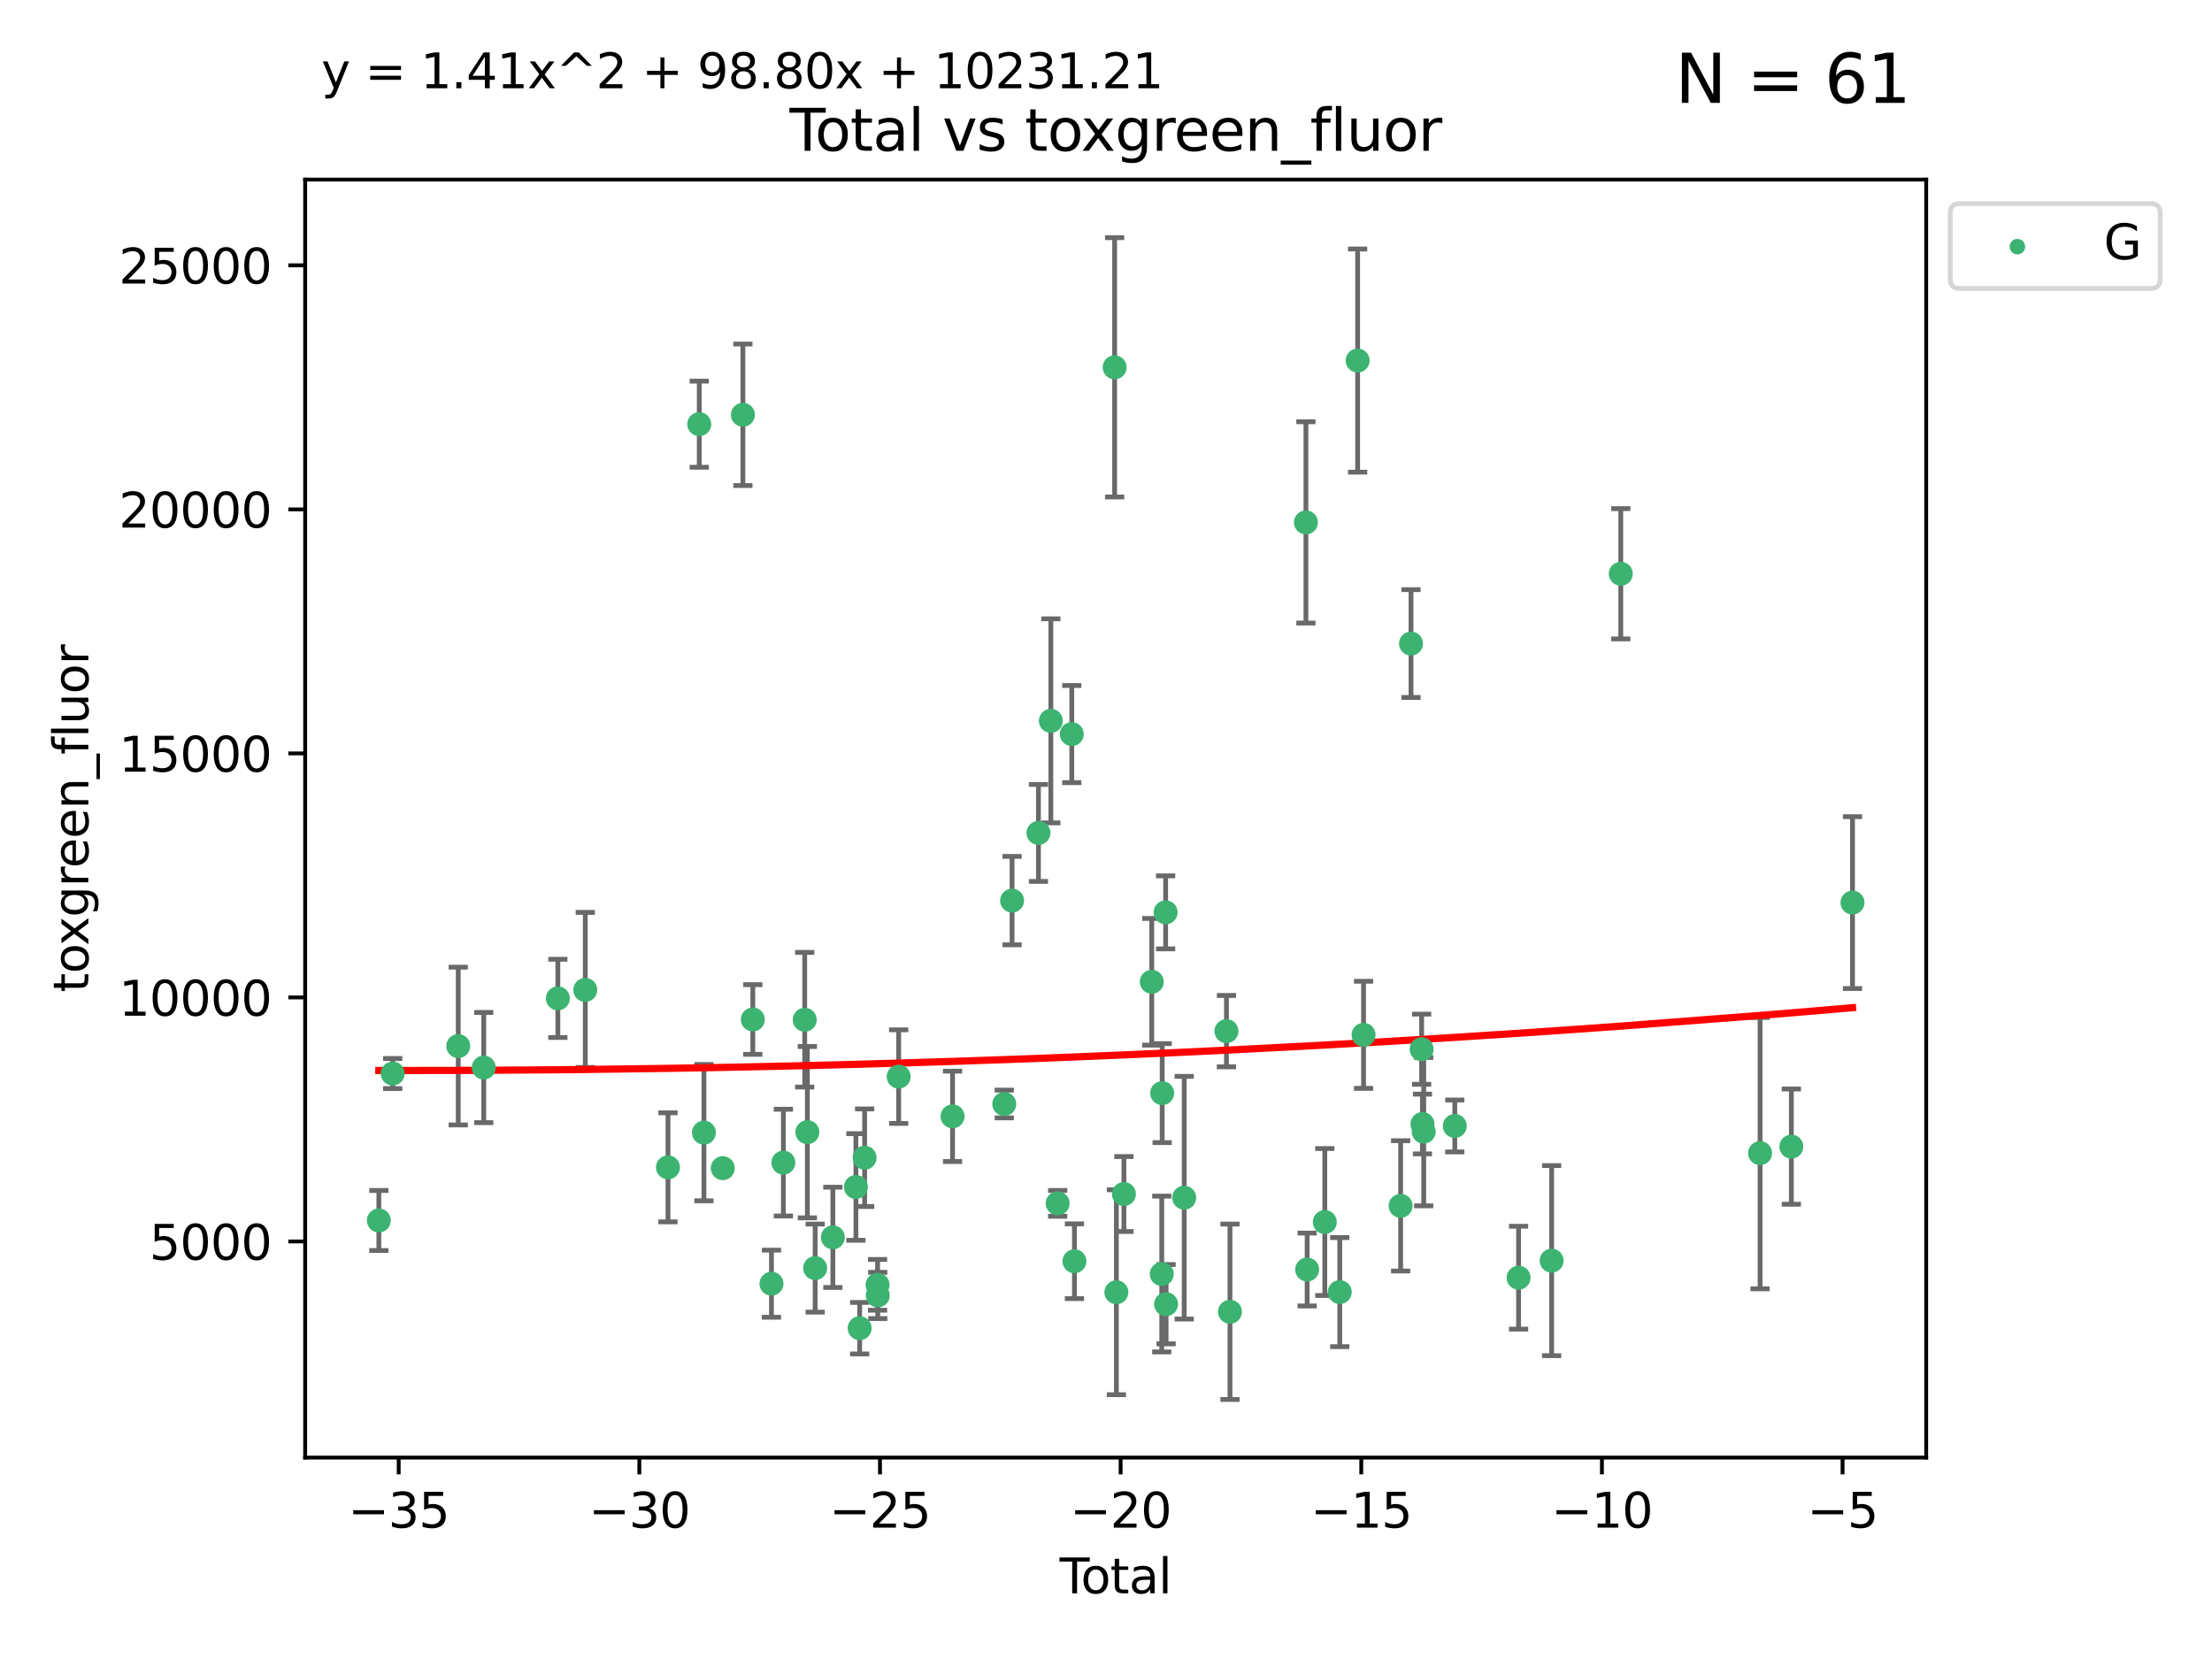 <?xml version="1.0" encoding="utf-8" standalone="no"?>
<!DOCTYPE svg PUBLIC "-//W3C//DTD SVG 1.1//EN"
  "http://www.w3.org/Graphics/SVG/1.1/DTD/svg11.dtd">
<svg xmlns:xlink="http://www.w3.org/1999/xlink" width="460.8pt" height="345.6pt" viewBox="0 0 460.8 345.6" xmlns="http://www.w3.org/2000/svg" version="1.1">
 <defs>
  <style type="text/css">*{stroke-linejoin: round; stroke-linecap: butt}</style>
 </defs>
 <g id="figure_1">
  <g id="patch_1">
   <path d="M 0 345.6 
L 460.8 345.6 
L 460.8 0 
L 0 0 
z
" style="fill: #ffffff"/>
  </g>
  <g id="axes_1">
   <g id="patch_2">
    <path d="M 63.571 303.64 
L 401.26 303.64 
L 401.26 37.411 
L 63.571 37.411 
z
" style="fill: #ffffff"/>
   </g>
   <g id="PathCollection_1">
    <defs>
     <path id="m1e862ee468" d="M 0 1.118 
C 0.297 1.118 0.581 1 0.791 0.791 
C 1 0.581 1.118 0.297 1.118 0 
C 1.118 -0.297 1 -0.581 0.791 -0.791 
C 0.581 -1 0.297 -1.118 0 -1.118 
C -0.297 -1.118 -0.581 -1 -0.791 -0.791 
C -1 -0.581 -1.118 -0.297 -1.118 0 
C -1.118 0.297 -1 0.581 -0.791 0.791 
C -0.581 1 -0.297 1.118 0 1.118 
z
" style="stroke: #3cb371"/>
    </defs>
    <g clip-path="url(#p66989335d9)">
     <use xlink:href="#m1e862ee468" x="78.921" y="254.249" style="fill: #3cb371; stroke: #3cb371"/>
     <use xlink:href="#m1e862ee468" x="81.805" y="223.641" style="fill: #3cb371; stroke: #3cb371"/>
     <use xlink:href="#m1e862ee468" x="95.461" y="217.913" style="fill: #3cb371; stroke: #3cb371"/>
     <use xlink:href="#m1e862ee468" x="100.773" y="222.387" style="fill: #3cb371; stroke: #3cb371"/>
     <use xlink:href="#m1e862ee468" x="116.212" y="207.979" style="fill: #3cb371; stroke: #3cb371"/>
     <use xlink:href="#m1e862ee468" x="121.926" y="206.22" style="fill: #3cb371; stroke: #3cb371"/>
     <use xlink:href="#m1e862ee468" x="139.152" y="243.178" style="fill: #3cb371; stroke: #3cb371"/>
     <use xlink:href="#m1e862ee468" x="145.666" y="88.366" style="fill: #3cb371; stroke: #3cb371"/>
     <use xlink:href="#m1e862ee468" x="146.642" y="235.945" style="fill: #3cb371; stroke: #3cb371"/>
     <use xlink:href="#m1e862ee468" x="150.564" y="243.344" style="fill: #3cb371; stroke: #3cb371"/>
     <use xlink:href="#m1e862ee468" x="154.759" y="86.408" style="fill: #3cb371; stroke: #3cb371"/>
     <use xlink:href="#m1e862ee468" x="156.824" y="212.38" style="fill: #3cb371; stroke: #3cb371"/>
     <use xlink:href="#m1e862ee468" x="160.712" y="267.417" style="fill: #3cb371; stroke: #3cb371"/>
     <use xlink:href="#m1e862ee468" x="163.192" y="242.194" style="fill: #3cb371; stroke: #3cb371"/>
     <use xlink:href="#m1e862ee468" x="167.635" y="212.433" style="fill: #3cb371; stroke: #3cb371"/>
     <use xlink:href="#m1e862ee468" x="168.188" y="235.851" style="fill: #3cb371; stroke: #3cb371"/>
     <use xlink:href="#m1e862ee468" x="169.813" y="264.164" style="fill: #3cb371; stroke: #3cb371"/>
     <use xlink:href="#m1e862ee468" x="173.502" y="257.757" style="fill: #3cb371; stroke: #3cb371"/>
     <use xlink:href="#m1e862ee468" x="178.301" y="247.271" style="fill: #3cb371; stroke: #3cb371"/>
     <use xlink:href="#m1e862ee468" x="179.083" y="276.687" style="fill: #3cb371; stroke: #3cb371"/>
     <use xlink:href="#m1e862ee468" x="180.118" y="241.174" style="fill: #3cb371; stroke: #3cb371"/>
     <use xlink:href="#m1e862ee468" x="182.814" y="267.658" style="fill: #3cb371; stroke: #3cb371"/>
     <use xlink:href="#m1e862ee468" x="182.856" y="269.866" style="fill: #3cb371; stroke: #3cb371"/>
     <use xlink:href="#m1e862ee468" x="187.21" y="224.281" style="fill: #3cb371; stroke: #3cb371"/>
     <use xlink:href="#m1e862ee468" x="198.436" y="232.552" style="fill: #3cb371; stroke: #3cb371"/>
     <use xlink:href="#m1e862ee468" x="209.205" y="229.987" style="fill: #3cb371; stroke: #3cb371"/>
     <use xlink:href="#m1e862ee468" x="210.835" y="187.615" style="fill: #3cb371; stroke: #3cb371"/>
     <use xlink:href="#m1e862ee468" x="216.329" y="173.511" style="fill: #3cb371; stroke: #3cb371"/>
     <use xlink:href="#m1e862ee468" x="218.912" y="150.168" style="fill: #3cb371; stroke: #3cb371"/>
     <use xlink:href="#m1e862ee468" x="220.332" y="250.678" style="fill: #3cb371; stroke: #3cb371"/>
     <use xlink:href="#m1e862ee468" x="223.271" y="152.922" style="fill: #3cb371; stroke: #3cb371"/>
     <use xlink:href="#m1e862ee468" x="223.825" y="262.738" style="fill: #3cb371; stroke: #3cb371"/>
     <use xlink:href="#m1e862ee468" x="232.2" y="76.523" style="fill: #3cb371; stroke: #3cb371"/>
     <use xlink:href="#m1e862ee468" x="232.562" y="269.202" style="fill: #3cb371; stroke: #3cb371"/>
     <use xlink:href="#m1e862ee468" x="234.132" y="248.737" style="fill: #3cb371; stroke: #3cb371"/>
     <use xlink:href="#m1e862ee468" x="239.934" y="204.526" style="fill: #3cb371; stroke: #3cb371"/>
     <use xlink:href="#m1e862ee468" x="242.015" y="265.407" style="fill: #3cb371; stroke: #3cb371"/>
     <use xlink:href="#m1e862ee468" x="242.103" y="227.716" style="fill: #3cb371; stroke: #3cb371"/>
     <use xlink:href="#m1e862ee468" x="242.825" y="190.059" style="fill: #3cb371; stroke: #3cb371"/>
     <use xlink:href="#m1e862ee468" x="242.918" y="271.687" style="fill: #3cb371; stroke: #3cb371"/>
     <use xlink:href="#m1e862ee468" x="246.69" y="249.5" style="fill: #3cb371; stroke: #3cb371"/>
     <use xlink:href="#m1e862ee468" x="255.491" y="214.807" style="fill: #3cb371; stroke: #3cb371"/>
     <use xlink:href="#m1e862ee468" x="256.226" y="273.268" style="fill: #3cb371; stroke: #3cb371"/>
     <use xlink:href="#m1e862ee468" x="272.047" y="108.828" style="fill: #3cb371; stroke: #3cb371"/>
     <use xlink:href="#m1e862ee468" x="272.302" y="264.465" style="fill: #3cb371; stroke: #3cb371"/>
     <use xlink:href="#m1e862ee468" x="275.98" y="254.573" style="fill: #3cb371; stroke: #3cb371"/>
     <use xlink:href="#m1e862ee468" x="279.094" y="269.166" style="fill: #3cb371; stroke: #3cb371"/>
     <use xlink:href="#m1e862ee468" x="282.821" y="75.114" style="fill: #3cb371; stroke: #3cb371"/>
     <use xlink:href="#m1e862ee468" x="284.057" y="215.573" style="fill: #3cb371; stroke: #3cb371"/>
     <use xlink:href="#m1e862ee468" x="291.777" y="251.202" style="fill: #3cb371; stroke: #3cb371"/>
     <use xlink:href="#m1e862ee468" x="293.94" y="134.066" style="fill: #3cb371; stroke: #3cb371"/>
     <use xlink:href="#m1e862ee468" x="296.152" y="218.568" style="fill: #3cb371; stroke: #3cb371"/>
     <use xlink:href="#m1e862ee468" x="296.322" y="234.151" style="fill: #3cb371; stroke: #3cb371"/>
     <use xlink:href="#m1e862ee468" x="296.584" y="235.745" style="fill: #3cb371; stroke: #3cb371"/>
     <use xlink:href="#m1e862ee468" x="303.058" y="234.558" style="fill: #3cb371; stroke: #3cb371"/>
     <use xlink:href="#m1e862ee468" x="316.347" y="266.167" style="fill: #3cb371; stroke: #3cb371"/>
     <use xlink:href="#m1e862ee468" x="323.238" y="262.615" style="fill: #3cb371; stroke: #3cb371"/>
     <use xlink:href="#m1e862ee468" x="337.639" y="119.527" style="fill: #3cb371; stroke: #3cb371"/>
     <use xlink:href="#m1e862ee468" x="366.654" y="240.218" style="fill: #3cb371; stroke: #3cb371"/>
     <use xlink:href="#m1e862ee468" x="373.173" y="238.863" style="fill: #3cb371; stroke: #3cb371"/>
     <use xlink:href="#m1e862ee468" x="385.911" y="188.024" style="fill: #3cb371; stroke: #3cb371"/>
    </g>
   </g>
   <g id="matplotlib.axis_1">
    <g id="xtick_1">
     <g id="line2d_1">
      <defs>
       <path id="m1ca2c40c8b" d="M 0 0 
L 0 3.5 
" style="stroke: #000000; stroke-width: 0.8"/>
      </defs>
      <g>
       <use xlink:href="#m1ca2c40c8b" x="83.054" y="303.64" style="stroke: #000000; stroke-width: 0.8"/>
      </g>
     </g>
     <g id="text_1">
      <!-- −35 -->
      <g transform="translate(72.501 318.238)scale(0.1 -0.1)">
       <defs>
        <path id="DejaVuSans-2212" d="M 678 2272 
L 4684 2272 
L 4684 1741 
L 678 1741 
L 678 2272 
z
" transform="scale(0.016)"/>
        <path id="DejaVuSans-33" d="M 2597 2516 
Q 3050 2419 3304 2112 
Q 3559 1806 3559 1356 
Q 3559 666 3084 287 
Q 2609 -91 1734 -91 
Q 1441 -91 1130 -33 
Q 819 25 488 141 
L 488 750 
Q 750 597 1062 519 
Q 1375 441 1716 441 
Q 2309 441 2620 675 
Q 2931 909 2931 1356 
Q 2931 1769 2642 2001 
Q 2353 2234 1838 2234 
L 1294 2234 
L 1294 2753 
L 1863 2753 
Q 2328 2753 2575 2939 
Q 2822 3125 2822 3475 
Q 2822 3834 2567 4026 
Q 2313 4219 1838 4219 
Q 1578 4219 1281 4162 
Q 984 4106 628 3988 
L 628 4550 
Q 988 4650 1302 4700 
Q 1616 4750 1894 4750 
Q 2613 4750 3031 4423 
Q 3450 4097 3450 3541 
Q 3450 3153 3228 2886 
Q 3006 2619 2597 2516 
z
" transform="scale(0.016)"/>
        <path id="DejaVuSans-35" d="M 691 4666 
L 3169 4666 
L 3169 4134 
L 1269 4134 
L 1269 2991 
Q 1406 3038 1543 3061 
Q 1681 3084 1819 3084 
Q 2600 3084 3056 2656 
Q 3513 2228 3513 1497 
Q 3513 744 3044 326 
Q 2575 -91 1722 -91 
Q 1428 -91 1123 -41 
Q 819 9 494 109 
L 494 744 
Q 775 591 1075 516 
Q 1375 441 1709 441 
Q 2250 441 2565 725 
Q 2881 1009 2881 1497 
Q 2881 1984 2565 2268 
Q 2250 2553 1709 2553 
Q 1456 2553 1204 2497 
Q 953 2441 691 2322 
L 691 4666 
z
" transform="scale(0.016)"/>
       </defs>
       <use xlink:href="#DejaVuSans-2212"/>
       <use xlink:href="#DejaVuSans-33" x="83.789"/>
       <use xlink:href="#DejaVuSans-35" x="147.412"/>
      </g>
     </g>
    </g>
    <g id="xtick_2">
     <g id="line2d_2">
      <g>
       <use xlink:href="#m1ca2c40c8b" x="133.185" y="303.64" style="stroke: #000000; stroke-width: 0.8"/>
      </g>
     </g>
     <g id="text_2">
      <!-- −30 -->
      <g transform="translate(122.632 318.238)scale(0.1 -0.1)">
       <defs>
        <path id="DejaVuSans-30" d="M 2034 4250 
Q 1547 4250 1301 3770 
Q 1056 3291 1056 2328 
Q 1056 1369 1301 889 
Q 1547 409 2034 409 
Q 2525 409 2770 889 
Q 3016 1369 3016 2328 
Q 3016 3291 2770 3770 
Q 2525 4250 2034 4250 
z
M 2034 4750 
Q 2819 4750 3233 4129 
Q 3647 3509 3647 2328 
Q 3647 1150 3233 529 
Q 2819 -91 2034 -91 
Q 1250 -91 836 529 
Q 422 1150 422 2328 
Q 422 3509 836 4129 
Q 1250 4750 2034 4750 
z
" transform="scale(0.016)"/>
       </defs>
       <use xlink:href="#DejaVuSans-2212"/>
       <use xlink:href="#DejaVuSans-33" x="83.789"/>
       <use xlink:href="#DejaVuSans-30" x="147.412"/>
      </g>
     </g>
    </g>
    <g id="xtick_3">
     <g id="line2d_3">
      <g>
       <use xlink:href="#m1ca2c40c8b" x="183.316" y="303.64" style="stroke: #000000; stroke-width: 0.8"/>
      </g>
     </g>
     <g id="text_3">
      <!-- −25 -->
      <g transform="translate(172.763 318.238)scale(0.1 -0.1)">
       <defs>
        <path id="DejaVuSans-32" d="M 1228 531 
L 3431 531 
L 3431 0 
L 469 0 
L 469 531 
Q 828 903 1448 1529 
Q 2069 2156 2228 2338 
Q 2531 2678 2651 2914 
Q 2772 3150 2772 3378 
Q 2772 3750 2511 3984 
Q 2250 4219 1831 4219 
Q 1534 4219 1204 4116 
Q 875 4013 500 3803 
L 500 4441 
Q 881 4594 1212 4672 
Q 1544 4750 1819 4750 
Q 2544 4750 2975 4387 
Q 3406 4025 3406 3419 
Q 3406 3131 3298 2873 
Q 3191 2616 2906 2266 
Q 2828 2175 2409 1742 
Q 1991 1309 1228 531 
z
" transform="scale(0.016)"/>
       </defs>
       <use xlink:href="#DejaVuSans-2212"/>
       <use xlink:href="#DejaVuSans-32" x="83.789"/>
       <use xlink:href="#DejaVuSans-35" x="147.412"/>
      </g>
     </g>
    </g>
    <g id="xtick_4">
     <g id="line2d_4">
      <g>
       <use xlink:href="#m1ca2c40c8b" x="233.447" y="303.64" style="stroke: #000000; stroke-width: 0.8"/>
      </g>
     </g>
     <g id="text_4">
      <!-- −20 -->
      <g transform="translate(222.895 318.238)scale(0.1 -0.1)">
       <use xlink:href="#DejaVuSans-2212"/>
       <use xlink:href="#DejaVuSans-32" x="83.789"/>
       <use xlink:href="#DejaVuSans-30" x="147.412"/>
      </g>
     </g>
    </g>
    <g id="xtick_5">
     <g id="line2d_5">
      <g>
       <use xlink:href="#m1ca2c40c8b" x="283.578" y="303.64" style="stroke: #000000; stroke-width: 0.8"/>
      </g>
     </g>
     <g id="text_5">
      <!-- −15 -->
      <g transform="translate(273.026 318.238)scale(0.1 -0.1)">
       <defs>
        <path id="DejaVuSans-31" d="M 794 531 
L 1825 531 
L 1825 4091 
L 703 3866 
L 703 4441 
L 1819 4666 
L 2450 4666 
L 2450 531 
L 3481 531 
L 3481 0 
L 794 0 
L 794 531 
z
" transform="scale(0.016)"/>
       </defs>
       <use xlink:href="#DejaVuSans-2212"/>
       <use xlink:href="#DejaVuSans-31" x="83.789"/>
       <use xlink:href="#DejaVuSans-35" x="147.412"/>
      </g>
     </g>
    </g>
    <g id="xtick_6">
     <g id="line2d_6">
      <g>
       <use xlink:href="#m1ca2c40c8b" x="333.709" y="303.64" style="stroke: #000000; stroke-width: 0.8"/>
      </g>
     </g>
     <g id="text_6">
      <!-- −10 -->
      <g transform="translate(323.157 318.238)scale(0.1 -0.1)">
       <use xlink:href="#DejaVuSans-2212"/>
       <use xlink:href="#DejaVuSans-31" x="83.789"/>
       <use xlink:href="#DejaVuSans-30" x="147.412"/>
      </g>
     </g>
    </g>
    <g id="xtick_7">
     <g id="line2d_7">
      <g>
       <use xlink:href="#m1ca2c40c8b" x="383.84" y="303.64" style="stroke: #000000; stroke-width: 0.8"/>
      </g>
     </g>
     <g id="text_7">
      <!-- −5 -->
      <g transform="translate(376.469 318.238)scale(0.1 -0.1)">
       <use xlink:href="#DejaVuSans-2212"/>
       <use xlink:href="#DejaVuSans-35" x="83.789"/>
      </g>
     </g>
    </g>
    <g id="text_8">
     <!-- Total -->
     <g transform="translate(220.739 331.917)scale(0.1 -0.1)">
      <defs>
       <path id="DejaVuSans-54" d="M -19 4666 
L 3928 4666 
L 3928 4134 
L 2272 4134 
L 2272 0 
L 1638 0 
L 1638 4134 
L -19 4134 
L -19 4666 
z
" transform="scale(0.016)"/>
       <path id="DejaVuSans-6f" d="M 1959 3097 
Q 1497 3097 1228 2736 
Q 959 2375 959 1747 
Q 959 1119 1226 758 
Q 1494 397 1959 397 
Q 2419 397 2687 759 
Q 2956 1122 2956 1747 
Q 2956 2369 2687 2733 
Q 2419 3097 1959 3097 
z
M 1959 3584 
Q 2709 3584 3137 3096 
Q 3566 2609 3566 1747 
Q 3566 888 3137 398 
Q 2709 -91 1959 -91 
Q 1206 -91 779 398 
Q 353 888 353 1747 
Q 353 2609 779 3096 
Q 1206 3584 1959 3584 
z
" transform="scale(0.016)"/>
       <path id="DejaVuSans-74" d="M 1172 4494 
L 1172 3500 
L 2356 3500 
L 2356 3053 
L 1172 3053 
L 1172 1153 
Q 1172 725 1289 603 
Q 1406 481 1766 481 
L 2356 481 
L 2356 0 
L 1766 0 
Q 1100 0 847 248 
Q 594 497 594 1153 
L 594 3053 
L 172 3053 
L 172 3500 
L 594 3500 
L 594 4494 
L 1172 4494 
z
" transform="scale(0.016)"/>
       <path id="DejaVuSans-61" d="M 2194 1759 
Q 1497 1759 1228 1600 
Q 959 1441 959 1056 
Q 959 750 1161 570 
Q 1363 391 1709 391 
Q 2188 391 2477 730 
Q 2766 1069 2766 1631 
L 2766 1759 
L 2194 1759 
z
M 3341 1997 
L 3341 0 
L 2766 0 
L 2766 531 
Q 2569 213 2275 61 
Q 1981 -91 1556 -91 
Q 1019 -91 701 211 
Q 384 513 384 1019 
Q 384 1609 779 1909 
Q 1175 2209 1959 2209 
L 2766 2209 
L 2766 2266 
Q 2766 2663 2505 2880 
Q 2244 3097 1772 3097 
Q 1472 3097 1187 3025 
Q 903 2953 641 2809 
L 641 3341 
Q 956 3463 1253 3523 
Q 1550 3584 1831 3584 
Q 2591 3584 2966 3190 
Q 3341 2797 3341 1997 
z
" transform="scale(0.016)"/>
       <path id="DejaVuSans-6c" d="M 603 4863 
L 1178 4863 
L 1178 0 
L 603 0 
L 603 4863 
z
" transform="scale(0.016)"/>
      </defs>
      <use xlink:href="#DejaVuSans-54"/>
      <use xlink:href="#DejaVuSans-6f" x="44.084"/>
      <use xlink:href="#DejaVuSans-74" x="105.266"/>
      <use xlink:href="#DejaVuSans-61" x="144.475"/>
      <use xlink:href="#DejaVuSans-6c" x="205.754"/>
     </g>
    </g>
   </g>
   <g id="matplotlib.axis_2">
    <g id="ytick_1">
     <g id="line2d_8">
      <defs>
       <path id="mc90cd8292b" d="M 0 0 
L -3.5 0 
" style="stroke: #000000; stroke-width: 0.8"/>
      </defs>
      <g>
       <use xlink:href="#mc90cd8292b" x="63.571" y="258.624" style="stroke: #000000; stroke-width: 0.8"/>
      </g>
     </g>
     <g id="text_9">
      <!-- 5000 -->
      <g transform="translate(31.121 262.423)scale(0.1 -0.1)">
       <use xlink:href="#DejaVuSans-35"/>
       <use xlink:href="#DejaVuSans-30" x="63.623"/>
       <use xlink:href="#DejaVuSans-30" x="127.246"/>
       <use xlink:href="#DejaVuSans-30" x="190.869"/>
      </g>
     </g>
    </g>
    <g id="ytick_2">
     <g id="line2d_9">
      <g>
       <use xlink:href="#mc90cd8292b" x="63.571" y="207.786" style="stroke: #000000; stroke-width: 0.8"/>
      </g>
     </g>
     <g id="text_10">
      <!-- 10000 -->
      <g transform="translate(24.759 211.585)scale(0.1 -0.1)">
       <use xlink:href="#DejaVuSans-31"/>
       <use xlink:href="#DejaVuSans-30" x="63.623"/>
       <use xlink:href="#DejaVuSans-30" x="127.246"/>
       <use xlink:href="#DejaVuSans-30" x="190.869"/>
       <use xlink:href="#DejaVuSans-30" x="254.492"/>
      </g>
     </g>
    </g>
    <g id="ytick_3">
     <g id="line2d_10">
      <g>
       <use xlink:href="#mc90cd8292b" x="63.571" y="156.947" style="stroke: #000000; stroke-width: 0.8"/>
      </g>
     </g>
     <g id="text_11">
      <!-- 15000 -->
      <g transform="translate(24.759 160.746)scale(0.1 -0.1)">
       <use xlink:href="#DejaVuSans-31"/>
       <use xlink:href="#DejaVuSans-35" x="63.623"/>
       <use xlink:href="#DejaVuSans-30" x="127.246"/>
       <use xlink:href="#DejaVuSans-30" x="190.869"/>
       <use xlink:href="#DejaVuSans-30" x="254.492"/>
      </g>
     </g>
    </g>
    <g id="ytick_4">
     <g id="line2d_11">
      <g>
       <use xlink:href="#mc90cd8292b" x="63.571" y="106.109" style="stroke: #000000; stroke-width: 0.8"/>
      </g>
     </g>
     <g id="text_12">
      <!-- 20000 -->
      <g transform="translate(24.759 109.908)scale(0.1 -0.1)">
       <use xlink:href="#DejaVuSans-32"/>
       <use xlink:href="#DejaVuSans-30" x="63.623"/>
       <use xlink:href="#DejaVuSans-30" x="127.246"/>
       <use xlink:href="#DejaVuSans-30" x="190.869"/>
       <use xlink:href="#DejaVuSans-30" x="254.492"/>
      </g>
     </g>
    </g>
    <g id="ytick_5">
     <g id="line2d_12">
      <g>
       <use xlink:href="#mc90cd8292b" x="63.571" y="55.271" style="stroke: #000000; stroke-width: 0.8"/>
      </g>
     </g>
     <g id="text_13">
      <!-- 25000 -->
      <g transform="translate(24.759 59.07)scale(0.1 -0.1)">
       <use xlink:href="#DejaVuSans-32"/>
       <use xlink:href="#DejaVuSans-35" x="63.623"/>
       <use xlink:href="#DejaVuSans-30" x="127.246"/>
       <use xlink:href="#DejaVuSans-30" x="190.869"/>
       <use xlink:href="#DejaVuSans-30" x="254.492"/>
      </g>
     </g>
    </g>
    <g id="text_14">
     <!-- toxgreen_fluor -->
     <g transform="translate(18.401 206.72)rotate(-90)scale(0.1 -0.1)">
      <defs>
       <path id="DejaVuSans-78" d="M 3513 3500 
L 2247 1797 
L 3578 0 
L 2900 0 
L 1881 1375 
L 863 0 
L 184 0 
L 1544 1831 
L 300 3500 
L 978 3500 
L 1906 2253 
L 2834 3500 
L 3513 3500 
z
" transform="scale(0.016)"/>
       <path id="DejaVuSans-67" d="M 2906 1791 
Q 2906 2416 2648 2759 
Q 2391 3103 1925 3103 
Q 1463 3103 1205 2759 
Q 947 2416 947 1791 
Q 947 1169 1205 825 
Q 1463 481 1925 481 
Q 2391 481 2648 825 
Q 2906 1169 2906 1791 
z
M 3481 434 
Q 3481 -459 3084 -895 
Q 2688 -1331 1869 -1331 
Q 1566 -1331 1297 -1286 
Q 1028 -1241 775 -1147 
L 775 -588 
Q 1028 -725 1275 -790 
Q 1522 -856 1778 -856 
Q 2344 -856 2625 -561 
Q 2906 -266 2906 331 
L 2906 616 
Q 2728 306 2450 153 
Q 2172 0 1784 0 
Q 1141 0 747 490 
Q 353 981 353 1791 
Q 353 2603 747 3093 
Q 1141 3584 1784 3584 
Q 2172 3584 2450 3431 
Q 2728 3278 2906 2969 
L 2906 3500 
L 3481 3500 
L 3481 434 
z
" transform="scale(0.016)"/>
       <path id="DejaVuSans-72" d="M 2631 2963 
Q 2534 3019 2420 3045 
Q 2306 3072 2169 3072 
Q 1681 3072 1420 2755 
Q 1159 2438 1159 1844 
L 1159 0 
L 581 0 
L 581 3500 
L 1159 3500 
L 1159 2956 
Q 1341 3275 1631 3429 
Q 1922 3584 2338 3584 
Q 2397 3584 2469 3576 
Q 2541 3569 2628 3553 
L 2631 2963 
z
" transform="scale(0.016)"/>
       <path id="DejaVuSans-65" d="M 3597 1894 
L 3597 1613 
L 953 1613 
Q 991 1019 1311 708 
Q 1631 397 2203 397 
Q 2534 397 2845 478 
Q 3156 559 3463 722 
L 3463 178 
Q 3153 47 2828 -22 
Q 2503 -91 2169 -91 
Q 1331 -91 842 396 
Q 353 884 353 1716 
Q 353 2575 817 3079 
Q 1281 3584 2069 3584 
Q 2775 3584 3186 3129 
Q 3597 2675 3597 1894 
z
M 3022 2063 
Q 3016 2534 2758 2815 
Q 2500 3097 2075 3097 
Q 1594 3097 1305 2825 
Q 1016 2553 972 2059 
L 3022 2063 
z
" transform="scale(0.016)"/>
       <path id="DejaVuSans-6e" d="M 3513 2113 
L 3513 0 
L 2938 0 
L 2938 2094 
Q 2938 2591 2744 2837 
Q 2550 3084 2163 3084 
Q 1697 3084 1428 2787 
Q 1159 2491 1159 1978 
L 1159 0 
L 581 0 
L 581 3500 
L 1159 3500 
L 1159 2956 
Q 1366 3272 1645 3428 
Q 1925 3584 2291 3584 
Q 2894 3584 3203 3211 
Q 3513 2838 3513 2113 
z
" transform="scale(0.016)"/>
       <path id="DejaVuSans-5f" d="M 3263 -1063 
L 3263 -1509 
L -63 -1509 
L -63 -1063 
L 3263 -1063 
z
" transform="scale(0.016)"/>
       <path id="DejaVuSans-66" d="M 2375 4863 
L 2375 4384 
L 1825 4384 
Q 1516 4384 1395 4259 
Q 1275 4134 1275 3809 
L 1275 3500 
L 2222 3500 
L 2222 3053 
L 1275 3053 
L 1275 0 
L 697 0 
L 697 3053 
L 147 3053 
L 147 3500 
L 697 3500 
L 697 3744 
Q 697 4328 969 4595 
Q 1241 4863 1831 4863 
L 2375 4863 
z
" transform="scale(0.016)"/>
       <path id="DejaVuSans-75" d="M 544 1381 
L 544 3500 
L 1119 3500 
L 1119 1403 
Q 1119 906 1312 657 
Q 1506 409 1894 409 
Q 2359 409 2629 706 
Q 2900 1003 2900 1516 
L 2900 3500 
L 3475 3500 
L 3475 0 
L 2900 0 
L 2900 538 
Q 2691 219 2414 64 
Q 2138 -91 1772 -91 
Q 1169 -91 856 284 
Q 544 659 544 1381 
z
M 1991 3584 
L 1991 3584 
z
" transform="scale(0.016)"/>
      </defs>
      <use xlink:href="#DejaVuSans-74"/>
      <use xlink:href="#DejaVuSans-6f" x="39.209"/>
      <use xlink:href="#DejaVuSans-78" x="97.266"/>
      <use xlink:href="#DejaVuSans-67" x="156.445"/>
      <use xlink:href="#DejaVuSans-72" x="219.922"/>
      <use xlink:href="#DejaVuSans-65" x="258.785"/>
      <use xlink:href="#DejaVuSans-65" x="320.309"/>
      <use xlink:href="#DejaVuSans-6e" x="381.832"/>
      <use xlink:href="#DejaVuSans-5f" x="445.211"/>
      <use xlink:href="#DejaVuSans-66" x="495.211"/>
      <use xlink:href="#DejaVuSans-6c" x="530.416"/>
      <use xlink:href="#DejaVuSans-75" x="558.199"/>
      <use xlink:href="#DejaVuSans-6f" x="621.578"/>
      <use xlink:href="#DejaVuSans-72" x="682.76"/>
     </g>
    </g>
   </g>
   <g id="LineCollection_1">
    <path d="M 78.921 260.501 
L 78.921 247.998 
" clip-path="url(#p66989335d9)" style="fill: none; stroke: #696969"/>
    <path d="M 81.805 226.773 
L 81.805 220.509 
" clip-path="url(#p66989335d9)" style="fill: none; stroke: #696969"/>
    <path d="M 95.461 234.344 
L 95.461 201.481 
" clip-path="url(#p66989335d9)" style="fill: none; stroke: #696969"/>
    <path d="M 100.773 233.863 
L 100.773 210.911 
" clip-path="url(#p66989335d9)" style="fill: none; stroke: #696969"/>
    <path d="M 116.212 216.128 
L 116.212 199.83 
" clip-path="url(#p66989335d9)" style="fill: none; stroke: #696969"/>
    <path d="M 121.926 222.371 
L 121.926 190.069 
" clip-path="url(#p66989335d9)" style="fill: none; stroke: #696969"/>
    <path d="M 139.152 254.535 
L 139.152 231.821 
" clip-path="url(#p66989335d9)" style="fill: none; stroke: #696969"/>
    <path d="M 145.666 97.336 
L 145.666 79.395 
" clip-path="url(#p66989335d9)" style="fill: none; stroke: #696969"/>
    <path d="M 146.642 250.147 
L 146.642 221.743 
" clip-path="url(#p66989335d9)" style="fill: none; stroke: #696969"/>
    <path d="M 150.564 244.208 
L 150.564 242.48 
" clip-path="url(#p66989335d9)" style="fill: none; stroke: #696969"/>
    <path d="M 154.759 101.145 
L 154.759 71.67 
" clip-path="url(#p66989335d9)" style="fill: none; stroke: #696969"/>
    <path d="M 156.824 219.638 
L 156.824 205.122 
" clip-path="url(#p66989335d9)" style="fill: none; stroke: #696969"/>
    <path d="M 160.712 274.406 
L 160.712 260.429 
" clip-path="url(#p66989335d9)" style="fill: none; stroke: #696969"/>
    <path d="M 163.192 253.312 
L 163.192 231.076 
" clip-path="url(#p66989335d9)" style="fill: none; stroke: #696969"/>
    <path d="M 167.635 226.462 
L 167.635 198.403 
" clip-path="url(#p66989335d9)" style="fill: none; stroke: #696969"/>
    <path d="M 168.188 253.698 
L 168.188 218.003 
" clip-path="url(#p66989335d9)" style="fill: none; stroke: #696969"/>
    <path d="M 169.813 273.338 
L 169.813 254.991 
" clip-path="url(#p66989335d9)" style="fill: none; stroke: #696969"/>
    <path d="M 173.502 268.203 
L 173.502 247.311 
" clip-path="url(#p66989335d9)" style="fill: none; stroke: #696969"/>
    <path d="M 178.301 258.377 
L 178.301 236.164 
" clip-path="url(#p66989335d9)" style="fill: none; stroke: #696969"/>
    <path d="M 179.083 282.05 
L 179.083 271.325 
" clip-path="url(#p66989335d9)" style="fill: none; stroke: #696969"/>
    <path d="M 180.118 251.339 
L 180.118 231.008 
" clip-path="url(#p66989335d9)" style="fill: none; stroke: #696969"/>
    <path d="M 182.814 272.947 
L 182.814 262.368 
" clip-path="url(#p66989335d9)" style="fill: none; stroke: #696969"/>
    <path d="M 182.856 274.682 
L 182.856 265.05 
" clip-path="url(#p66989335d9)" style="fill: none; stroke: #696969"/>
    <path d="M 187.21 234.028 
L 187.21 214.534 
" clip-path="url(#p66989335d9)" style="fill: none; stroke: #696969"/>
    <path d="M 198.436 241.963 
L 198.436 223.141 
" clip-path="url(#p66989335d9)" style="fill: none; stroke: #696969"/>
    <path d="M 209.205 232.88 
L 209.205 227.095 
" clip-path="url(#p66989335d9)" style="fill: none; stroke: #696969"/>
    <path d="M 210.835 196.827 
L 210.835 178.403 
" clip-path="url(#p66989335d9)" style="fill: none; stroke: #696969"/>
    <path d="M 216.329 183.609 
L 216.329 163.413 
" clip-path="url(#p66989335d9)" style="fill: none; stroke: #696969"/>
    <path d="M 218.912 171.427 
L 218.912 128.908 
" clip-path="url(#p66989335d9)" style="fill: none; stroke: #696969"/>
    <path d="M 220.332 253.365 
L 220.332 247.992 
" clip-path="url(#p66989335d9)" style="fill: none; stroke: #696969"/>
    <path d="M 223.271 163.038 
L 223.271 142.807 
" clip-path="url(#p66989335d9)" style="fill: none; stroke: #696969"/>
    <path d="M 223.825 270.524 
L 223.825 254.951 
" clip-path="url(#p66989335d9)" style="fill: none; stroke: #696969"/>
    <path d="M 232.2 103.534 
L 232.2 49.513 
" clip-path="url(#p66989335d9)" style="fill: none; stroke: #696969"/>
    <path d="M 232.562 290.546 
L 232.562 247.857 
" clip-path="url(#p66989335d9)" style="fill: none; stroke: #696969"/>
    <path d="M 234.132 256.544 
L 234.132 240.93 
" clip-path="url(#p66989335d9)" style="fill: none; stroke: #696969"/>
    <path d="M 239.934 217.72 
L 239.934 191.333 
" clip-path="url(#p66989335d9)" style="fill: none; stroke: #696969"/>
    <path d="M 242.015 281.638 
L 242.015 249.176 
" clip-path="url(#p66989335d9)" style="fill: none; stroke: #696969"/>
    <path d="M 242.103 238.024 
L 242.103 217.409 
" clip-path="url(#p66989335d9)" style="fill: none; stroke: #696969"/>
    <path d="M 242.825 197.664 
L 242.825 182.455 
" clip-path="url(#p66989335d9)" style="fill: none; stroke: #696969"/>
    <path d="M 242.918 279.947 
L 242.918 263.428 
" clip-path="url(#p66989335d9)" style="fill: none; stroke: #696969"/>
    <path d="M 246.69 274.778 
L 246.69 224.222 
" clip-path="url(#p66989335d9)" style="fill: none; stroke: #696969"/>
    <path d="M 255.491 222.241 
L 255.491 207.372 
" clip-path="url(#p66989335d9)" style="fill: none; stroke: #696969"/>
    <path d="M 256.226 291.539 
L 256.226 254.998 
" clip-path="url(#p66989335d9)" style="fill: none; stroke: #696969"/>
    <path d="M 272.047 129.788 
L 272.047 87.868 
" clip-path="url(#p66989335d9)" style="fill: none; stroke: #696969"/>
    <path d="M 272.302 272.055 
L 272.302 256.876 
" clip-path="url(#p66989335d9)" style="fill: none; stroke: #696969"/>
    <path d="M 275.98 269.877 
L 275.98 239.268 
" clip-path="url(#p66989335d9)" style="fill: none; stroke: #696969"/>
    <path d="M 279.094 280.529 
L 279.094 257.802 
" clip-path="url(#p66989335d9)" style="fill: none; stroke: #696969"/>
    <path d="M 282.821 98.362 
L 282.821 51.866 
" clip-path="url(#p66989335d9)" style="fill: none; stroke: #696969"/>
    <path d="M 284.057 226.727 
L 284.057 204.418 
" clip-path="url(#p66989335d9)" style="fill: none; stroke: #696969"/>
    <path d="M 291.777 264.774 
L 291.777 237.629 
" clip-path="url(#p66989335d9)" style="fill: none; stroke: #696969"/>
    <path d="M 293.94 145.294 
L 293.94 122.838 
" clip-path="url(#p66989335d9)" style="fill: none; stroke: #696969"/>
    <path d="M 296.152 225.877 
L 296.152 211.258 
" clip-path="url(#p66989335d9)" style="fill: none; stroke: #696969"/>
    <path d="M 296.322 240.374 
L 296.322 227.928 
" clip-path="url(#p66989335d9)" style="fill: none; stroke: #696969"/>
    <path d="M 296.584 251.2 
L 296.584 220.291 
" clip-path="url(#p66989335d9)" style="fill: none; stroke: #696969"/>
    <path d="M 303.058 239.962 
L 303.058 229.154 
" clip-path="url(#p66989335d9)" style="fill: none; stroke: #696969"/>
    <path d="M 316.347 276.883 
L 316.347 255.451 
" clip-path="url(#p66989335d9)" style="fill: none; stroke: #696969"/>
    <path d="M 323.238 282.413 
L 323.238 242.817 
" clip-path="url(#p66989335d9)" style="fill: none; stroke: #696969"/>
    <path d="M 337.639 133.095 
L 337.639 105.958 
" clip-path="url(#p66989335d9)" style="fill: none; stroke: #696969"/>
    <path d="M 366.654 268.48 
L 366.654 211.956 
" clip-path="url(#p66989335d9)" style="fill: none; stroke: #696969"/>
    <path d="M 373.173 250.868 
L 373.173 226.858 
" clip-path="url(#p66989335d9)" style="fill: none; stroke: #696969"/>
    <path d="M 385.911 205.926 
L 385.911 170.122 
" clip-path="url(#p66989335d9)" style="fill: none; stroke: #696969"/>
   </g>
   <g id="line2d_13">
    <defs>
     <path id="m792b9d6e06" d="M 2 0 
L -2 -0 
" style="stroke: #696969"/>
    </defs>
    <g clip-path="url(#p66989335d9)">
     <use xlink:href="#m792b9d6e06" x="78.921" y="260.501" style="fill: #696969; stroke: #696969"/>
     <use xlink:href="#m792b9d6e06" x="81.805" y="226.773" style="fill: #696969; stroke: #696969"/>
     <use xlink:href="#m792b9d6e06" x="95.461" y="234.344" style="fill: #696969; stroke: #696969"/>
     <use xlink:href="#m792b9d6e06" x="100.773" y="233.863" style="fill: #696969; stroke: #696969"/>
     <use xlink:href="#m792b9d6e06" x="116.212" y="216.128" style="fill: #696969; stroke: #696969"/>
     <use xlink:href="#m792b9d6e06" x="121.926" y="222.371" style="fill: #696969; stroke: #696969"/>
     <use xlink:href="#m792b9d6e06" x="139.152" y="254.535" style="fill: #696969; stroke: #696969"/>
     <use xlink:href="#m792b9d6e06" x="145.666" y="97.336" style="fill: #696969; stroke: #696969"/>
     <use xlink:href="#m792b9d6e06" x="146.642" y="250.147" style="fill: #696969; stroke: #696969"/>
     <use xlink:href="#m792b9d6e06" x="150.564" y="244.208" style="fill: #696969; stroke: #696969"/>
     <use xlink:href="#m792b9d6e06" x="154.759" y="101.145" style="fill: #696969; stroke: #696969"/>
     <use xlink:href="#m792b9d6e06" x="156.824" y="219.638" style="fill: #696969; stroke: #696969"/>
     <use xlink:href="#m792b9d6e06" x="160.712" y="274.406" style="fill: #696969; stroke: #696969"/>
     <use xlink:href="#m792b9d6e06" x="163.192" y="253.312" style="fill: #696969; stroke: #696969"/>
     <use xlink:href="#m792b9d6e06" x="167.635" y="226.462" style="fill: #696969; stroke: #696969"/>
     <use xlink:href="#m792b9d6e06" x="168.188" y="253.698" style="fill: #696969; stroke: #696969"/>
     <use xlink:href="#m792b9d6e06" x="169.813" y="273.338" style="fill: #696969; stroke: #696969"/>
     <use xlink:href="#m792b9d6e06" x="173.502" y="268.203" style="fill: #696969; stroke: #696969"/>
     <use xlink:href="#m792b9d6e06" x="178.301" y="258.377" style="fill: #696969; stroke: #696969"/>
     <use xlink:href="#m792b9d6e06" x="179.083" y="282.05" style="fill: #696969; stroke: #696969"/>
     <use xlink:href="#m792b9d6e06" x="180.118" y="251.339" style="fill: #696969; stroke: #696969"/>
     <use xlink:href="#m792b9d6e06" x="182.814" y="272.947" style="fill: #696969; stroke: #696969"/>
     <use xlink:href="#m792b9d6e06" x="182.856" y="274.682" style="fill: #696969; stroke: #696969"/>
     <use xlink:href="#m792b9d6e06" x="187.21" y="234.028" style="fill: #696969; stroke: #696969"/>
     <use xlink:href="#m792b9d6e06" x="198.436" y="241.963" style="fill: #696969; stroke: #696969"/>
     <use xlink:href="#m792b9d6e06" x="209.205" y="232.88" style="fill: #696969; stroke: #696969"/>
     <use xlink:href="#m792b9d6e06" x="210.835" y="196.827" style="fill: #696969; stroke: #696969"/>
     <use xlink:href="#m792b9d6e06" x="216.329" y="183.609" style="fill: #696969; stroke: #696969"/>
     <use xlink:href="#m792b9d6e06" x="218.912" y="171.427" style="fill: #696969; stroke: #696969"/>
     <use xlink:href="#m792b9d6e06" x="220.332" y="253.365" style="fill: #696969; stroke: #696969"/>
     <use xlink:href="#m792b9d6e06" x="223.271" y="163.038" style="fill: #696969; stroke: #696969"/>
     <use xlink:href="#m792b9d6e06" x="223.825" y="270.524" style="fill: #696969; stroke: #696969"/>
     <use xlink:href="#m792b9d6e06" x="232.2" y="103.534" style="fill: #696969; stroke: #696969"/>
     <use xlink:href="#m792b9d6e06" x="232.562" y="290.546" style="fill: #696969; stroke: #696969"/>
     <use xlink:href="#m792b9d6e06" x="234.132" y="256.544" style="fill: #696969; stroke: #696969"/>
     <use xlink:href="#m792b9d6e06" x="239.934" y="217.72" style="fill: #696969; stroke: #696969"/>
     <use xlink:href="#m792b9d6e06" x="242.015" y="281.638" style="fill: #696969; stroke: #696969"/>
     <use xlink:href="#m792b9d6e06" x="242.103" y="238.024" style="fill: #696969; stroke: #696969"/>
     <use xlink:href="#m792b9d6e06" x="242.825" y="197.664" style="fill: #696969; stroke: #696969"/>
     <use xlink:href="#m792b9d6e06" x="242.918" y="279.947" style="fill: #696969; stroke: #696969"/>
     <use xlink:href="#m792b9d6e06" x="246.69" y="274.778" style="fill: #696969; stroke: #696969"/>
     <use xlink:href="#m792b9d6e06" x="255.491" y="222.241" style="fill: #696969; stroke: #696969"/>
     <use xlink:href="#m792b9d6e06" x="256.226" y="291.539" style="fill: #696969; stroke: #696969"/>
     <use xlink:href="#m792b9d6e06" x="272.047" y="129.788" style="fill: #696969; stroke: #696969"/>
     <use xlink:href="#m792b9d6e06" x="272.302" y="272.055" style="fill: #696969; stroke: #696969"/>
     <use xlink:href="#m792b9d6e06" x="275.98" y="269.877" style="fill: #696969; stroke: #696969"/>
     <use xlink:href="#m792b9d6e06" x="279.094" y="280.529" style="fill: #696969; stroke: #696969"/>
     <use xlink:href="#m792b9d6e06" x="282.821" y="98.362" style="fill: #696969; stroke: #696969"/>
     <use xlink:href="#m792b9d6e06" x="284.057" y="226.727" style="fill: #696969; stroke: #696969"/>
     <use xlink:href="#m792b9d6e06" x="291.777" y="264.774" style="fill: #696969; stroke: #696969"/>
     <use xlink:href="#m792b9d6e06" x="293.94" y="145.294" style="fill: #696969; stroke: #696969"/>
     <use xlink:href="#m792b9d6e06" x="296.152" y="225.877" style="fill: #696969; stroke: #696969"/>
     <use xlink:href="#m792b9d6e06" x="296.322" y="240.374" style="fill: #696969; stroke: #696969"/>
     <use xlink:href="#m792b9d6e06" x="296.584" y="251.2" style="fill: #696969; stroke: #696969"/>
     <use xlink:href="#m792b9d6e06" x="303.058" y="239.962" style="fill: #696969; stroke: #696969"/>
     <use xlink:href="#m792b9d6e06" x="316.347" y="276.883" style="fill: #696969; stroke: #696969"/>
     <use xlink:href="#m792b9d6e06" x="323.238" y="282.413" style="fill: #696969; stroke: #696969"/>
     <use xlink:href="#m792b9d6e06" x="337.639" y="133.095" style="fill: #696969; stroke: #696969"/>
     <use xlink:href="#m792b9d6e06" x="366.654" y="268.48" style="fill: #696969; stroke: #696969"/>
     <use xlink:href="#m792b9d6e06" x="373.173" y="250.868" style="fill: #696969; stroke: #696969"/>
     <use xlink:href="#m792b9d6e06" x="385.911" y="205.926" style="fill: #696969; stroke: #696969"/>
    </g>
   </g>
   <g id="line2d_14">
    <g clip-path="url(#p66989335d9)">
     <use xlink:href="#m792b9d6e06" x="78.921" y="247.998" style="fill: #696969; stroke: #696969"/>
     <use xlink:href="#m792b9d6e06" x="81.805" y="220.509" style="fill: #696969; stroke: #696969"/>
     <use xlink:href="#m792b9d6e06" x="95.461" y="201.481" style="fill: #696969; stroke: #696969"/>
     <use xlink:href="#m792b9d6e06" x="100.773" y="210.911" style="fill: #696969; stroke: #696969"/>
     <use xlink:href="#m792b9d6e06" x="116.212" y="199.83" style="fill: #696969; stroke: #696969"/>
     <use xlink:href="#m792b9d6e06" x="121.926" y="190.069" style="fill: #696969; stroke: #696969"/>
     <use xlink:href="#m792b9d6e06" x="139.152" y="231.821" style="fill: #696969; stroke: #696969"/>
     <use xlink:href="#m792b9d6e06" x="145.666" y="79.395" style="fill: #696969; stroke: #696969"/>
     <use xlink:href="#m792b9d6e06" x="146.642" y="221.743" style="fill: #696969; stroke: #696969"/>
     <use xlink:href="#m792b9d6e06" x="150.564" y="242.48" style="fill: #696969; stroke: #696969"/>
     <use xlink:href="#m792b9d6e06" x="154.759" y="71.67" style="fill: #696969; stroke: #696969"/>
     <use xlink:href="#m792b9d6e06" x="156.824" y="205.122" style="fill: #696969; stroke: #696969"/>
     <use xlink:href="#m792b9d6e06" x="160.712" y="260.429" style="fill: #696969; stroke: #696969"/>
     <use xlink:href="#m792b9d6e06" x="163.192" y="231.076" style="fill: #696969; stroke: #696969"/>
     <use xlink:href="#m792b9d6e06" x="167.635" y="198.403" style="fill: #696969; stroke: #696969"/>
     <use xlink:href="#m792b9d6e06" x="168.188" y="218.003" style="fill: #696969; stroke: #696969"/>
     <use xlink:href="#m792b9d6e06" x="169.813" y="254.991" style="fill: #696969; stroke: #696969"/>
     <use xlink:href="#m792b9d6e06" x="173.502" y="247.311" style="fill: #696969; stroke: #696969"/>
     <use xlink:href="#m792b9d6e06" x="178.301" y="236.164" style="fill: #696969; stroke: #696969"/>
     <use xlink:href="#m792b9d6e06" x="179.083" y="271.325" style="fill: #696969; stroke: #696969"/>
     <use xlink:href="#m792b9d6e06" x="180.118" y="231.008" style="fill: #696969; stroke: #696969"/>
     <use xlink:href="#m792b9d6e06" x="182.814" y="262.368" style="fill: #696969; stroke: #696969"/>
     <use xlink:href="#m792b9d6e06" x="182.856" y="265.05" style="fill: #696969; stroke: #696969"/>
     <use xlink:href="#m792b9d6e06" x="187.21" y="214.534" style="fill: #696969; stroke: #696969"/>
     <use xlink:href="#m792b9d6e06" x="198.436" y="223.141" style="fill: #696969; stroke: #696969"/>
     <use xlink:href="#m792b9d6e06" x="209.205" y="227.095" style="fill: #696969; stroke: #696969"/>
     <use xlink:href="#m792b9d6e06" x="210.835" y="178.403" style="fill: #696969; stroke: #696969"/>
     <use xlink:href="#m792b9d6e06" x="216.329" y="163.413" style="fill: #696969; stroke: #696969"/>
     <use xlink:href="#m792b9d6e06" x="218.912" y="128.908" style="fill: #696969; stroke: #696969"/>
     <use xlink:href="#m792b9d6e06" x="220.332" y="247.992" style="fill: #696969; stroke: #696969"/>
     <use xlink:href="#m792b9d6e06" x="223.271" y="142.807" style="fill: #696969; stroke: #696969"/>
     <use xlink:href="#m792b9d6e06" x="223.825" y="254.951" style="fill: #696969; stroke: #696969"/>
     <use xlink:href="#m792b9d6e06" x="232.2" y="49.513" style="fill: #696969; stroke: #696969"/>
     <use xlink:href="#m792b9d6e06" x="232.562" y="247.857" style="fill: #696969; stroke: #696969"/>
     <use xlink:href="#m792b9d6e06" x="234.132" y="240.93" style="fill: #696969; stroke: #696969"/>
     <use xlink:href="#m792b9d6e06" x="239.934" y="191.333" style="fill: #696969; stroke: #696969"/>
     <use xlink:href="#m792b9d6e06" x="242.015" y="249.176" style="fill: #696969; stroke: #696969"/>
     <use xlink:href="#m792b9d6e06" x="242.103" y="217.409" style="fill: #696969; stroke: #696969"/>
     <use xlink:href="#m792b9d6e06" x="242.825" y="182.455" style="fill: #696969; stroke: #696969"/>
     <use xlink:href="#m792b9d6e06" x="242.918" y="263.428" style="fill: #696969; stroke: #696969"/>
     <use xlink:href="#m792b9d6e06" x="246.69" y="224.222" style="fill: #696969; stroke: #696969"/>
     <use xlink:href="#m792b9d6e06" x="255.491" y="207.372" style="fill: #696969; stroke: #696969"/>
     <use xlink:href="#m792b9d6e06" x="256.226" y="254.998" style="fill: #696969; stroke: #696969"/>
     <use xlink:href="#m792b9d6e06" x="272.047" y="87.868" style="fill: #696969; stroke: #696969"/>
     <use xlink:href="#m792b9d6e06" x="272.302" y="256.876" style="fill: #696969; stroke: #696969"/>
     <use xlink:href="#m792b9d6e06" x="275.98" y="239.268" style="fill: #696969; stroke: #696969"/>
     <use xlink:href="#m792b9d6e06" x="279.094" y="257.802" style="fill: #696969; stroke: #696969"/>
     <use xlink:href="#m792b9d6e06" x="282.821" y="51.866" style="fill: #696969; stroke: #696969"/>
     <use xlink:href="#m792b9d6e06" x="284.057" y="204.418" style="fill: #696969; stroke: #696969"/>
     <use xlink:href="#m792b9d6e06" x="291.777" y="237.629" style="fill: #696969; stroke: #696969"/>
     <use xlink:href="#m792b9d6e06" x="293.94" y="122.838" style="fill: #696969; stroke: #696969"/>
     <use xlink:href="#m792b9d6e06" x="296.152" y="211.258" style="fill: #696969; stroke: #696969"/>
     <use xlink:href="#m792b9d6e06" x="296.322" y="227.928" style="fill: #696969; stroke: #696969"/>
     <use xlink:href="#m792b9d6e06" x="296.584" y="220.291" style="fill: #696969; stroke: #696969"/>
     <use xlink:href="#m792b9d6e06" x="303.058" y="229.154" style="fill: #696969; stroke: #696969"/>
     <use xlink:href="#m792b9d6e06" x="316.347" y="255.451" style="fill: #696969; stroke: #696969"/>
     <use xlink:href="#m792b9d6e06" x="323.238" y="242.817" style="fill: #696969; stroke: #696969"/>
     <use xlink:href="#m792b9d6e06" x="337.639" y="105.958" style="fill: #696969; stroke: #696969"/>
     <use xlink:href="#m792b9d6e06" x="366.654" y="211.956" style="fill: #696969; stroke: #696969"/>
     <use xlink:href="#m792b9d6e06" x="373.173" y="226.858" style="fill: #696969; stroke: #696969"/>
     <use xlink:href="#m792b9d6e06" x="385.911" y="170.122" style="fill: #696969; stroke: #696969"/>
    </g>
   </g>
   <g id="line2d_15">
    <path d="M 78.921 223.003 
L 81.805 223.006 
L 95.461 222.985 
L 100.773 222.962 
L 116.212 222.851 
L 121.926 222.792 
L 139.152 222.559 
L 145.666 222.449 
L 146.642 222.432 
L 150.564 222.358 
L 154.759 222.275 
L 156.824 222.232 
L 160.712 222.149 
L 163.192 222.093 
L 167.635 221.989 
L 168.188 221.975 
L 169.813 221.935 
L 173.502 221.842 
L 178.301 221.715 
L 179.083 221.694 
L 180.118 221.665 
L 182.814 221.59 
L 182.856 221.588 
L 187.21 221.462 
L 198.436 221.11 
L 209.205 220.739 
L 210.835 220.68 
L 216.329 220.476 
L 218.912 220.377 
L 220.332 220.321 
L 223.271 220.205 
L 223.825 220.183 
L 232.2 219.836 
L 232.562 219.821 
L 234.132 219.754 
L 239.934 219.499 
L 242.015 219.405 
L 242.103 219.401 
L 242.825 219.368 
L 242.918 219.364 
L 246.69 219.19 
L 255.491 218.768 
L 256.226 218.732 
L 272.047 217.914 
L 272.302 217.9 
L 275.98 217.7 
L 279.094 217.527 
L 282.821 217.316 
L 284.057 217.246 
L 291.777 216.794 
L 293.94 216.665 
L 296.152 216.531 
L 296.322 216.52 
L 296.584 216.504 
L 303.058 216.104 
L 316.347 215.244 
L 323.238 214.778 
L 337.639 213.761 
L 366.654 211.533 
L 373.173 210.999 
L 385.911 209.92 
" clip-path="url(#p66989335d9)" style="fill: none; stroke: #ff0000; stroke-width: 1.5; stroke-linecap: square"/>
   </g>
   <g id="line2d_16">
    <defs>
     <path id="mfbbf55c44e" d="M 0 2 
C 0.53 2 1.039 1.789 1.414 1.414 
C 1.789 1.039 2 0.53 2 0 
C 2 -0.53 1.789 -1.039 1.414 -1.414 
C 1.039 -1.789 0.53 -2 0 -2 
C -0.53 -2 -1.039 -1.789 -1.414 -1.414 
C -1.789 -1.039 -2 -0.53 -2 0 
C -2 0.53 -1.789 1.039 -1.414 1.414 
C -1.039 1.789 -0.53 2 0 2 
z
" style="stroke: #3cb371"/>
    </defs>
    <g clip-path="url(#p66989335d9)">
     <use xlink:href="#mfbbf55c44e" x="78.921" y="254.249" style="fill: #3cb371; stroke: #3cb371"/>
     <use xlink:href="#mfbbf55c44e" x="81.805" y="223.641" style="fill: #3cb371; stroke: #3cb371"/>
     <use xlink:href="#mfbbf55c44e" x="95.461" y="217.913" style="fill: #3cb371; stroke: #3cb371"/>
     <use xlink:href="#mfbbf55c44e" x="100.773" y="222.387" style="fill: #3cb371; stroke: #3cb371"/>
     <use xlink:href="#mfbbf55c44e" x="116.212" y="207.979" style="fill: #3cb371; stroke: #3cb371"/>
     <use xlink:href="#mfbbf55c44e" x="121.926" y="206.22" style="fill: #3cb371; stroke: #3cb371"/>
     <use xlink:href="#mfbbf55c44e" x="139.152" y="243.178" style="fill: #3cb371; stroke: #3cb371"/>
     <use xlink:href="#mfbbf55c44e" x="145.666" y="88.366" style="fill: #3cb371; stroke: #3cb371"/>
     <use xlink:href="#mfbbf55c44e" x="146.642" y="235.945" style="fill: #3cb371; stroke: #3cb371"/>
     <use xlink:href="#mfbbf55c44e" x="150.564" y="243.344" style="fill: #3cb371; stroke: #3cb371"/>
     <use xlink:href="#mfbbf55c44e" x="154.759" y="86.408" style="fill: #3cb371; stroke: #3cb371"/>
     <use xlink:href="#mfbbf55c44e" x="156.824" y="212.38" style="fill: #3cb371; stroke: #3cb371"/>
     <use xlink:href="#mfbbf55c44e" x="160.712" y="267.417" style="fill: #3cb371; stroke: #3cb371"/>
     <use xlink:href="#mfbbf55c44e" x="163.192" y="242.194" style="fill: #3cb371; stroke: #3cb371"/>
     <use xlink:href="#mfbbf55c44e" x="167.635" y="212.433" style="fill: #3cb371; stroke: #3cb371"/>
     <use xlink:href="#mfbbf55c44e" x="168.188" y="235.851" style="fill: #3cb371; stroke: #3cb371"/>
     <use xlink:href="#mfbbf55c44e" x="169.813" y="264.164" style="fill: #3cb371; stroke: #3cb371"/>
     <use xlink:href="#mfbbf55c44e" x="173.502" y="257.757" style="fill: #3cb371; stroke: #3cb371"/>
     <use xlink:href="#mfbbf55c44e" x="178.301" y="247.271" style="fill: #3cb371; stroke: #3cb371"/>
     <use xlink:href="#mfbbf55c44e" x="179.083" y="276.687" style="fill: #3cb371; stroke: #3cb371"/>
     <use xlink:href="#mfbbf55c44e" x="180.118" y="241.174" style="fill: #3cb371; stroke: #3cb371"/>
     <use xlink:href="#mfbbf55c44e" x="182.814" y="267.658" style="fill: #3cb371; stroke: #3cb371"/>
     <use xlink:href="#mfbbf55c44e" x="182.856" y="269.866" style="fill: #3cb371; stroke: #3cb371"/>
     <use xlink:href="#mfbbf55c44e" x="187.21" y="224.281" style="fill: #3cb371; stroke: #3cb371"/>
     <use xlink:href="#mfbbf55c44e" x="198.436" y="232.552" style="fill: #3cb371; stroke: #3cb371"/>
     <use xlink:href="#mfbbf55c44e" x="209.205" y="229.987" style="fill: #3cb371; stroke: #3cb371"/>
     <use xlink:href="#mfbbf55c44e" x="210.835" y="187.615" style="fill: #3cb371; stroke: #3cb371"/>
     <use xlink:href="#mfbbf55c44e" x="216.329" y="173.511" style="fill: #3cb371; stroke: #3cb371"/>
     <use xlink:href="#mfbbf55c44e" x="218.912" y="150.168" style="fill: #3cb371; stroke: #3cb371"/>
     <use xlink:href="#mfbbf55c44e" x="220.332" y="250.678" style="fill: #3cb371; stroke: #3cb371"/>
     <use xlink:href="#mfbbf55c44e" x="223.271" y="152.922" style="fill: #3cb371; stroke: #3cb371"/>
     <use xlink:href="#mfbbf55c44e" x="223.825" y="262.738" style="fill: #3cb371; stroke: #3cb371"/>
     <use xlink:href="#mfbbf55c44e" x="232.2" y="76.523" style="fill: #3cb371; stroke: #3cb371"/>
     <use xlink:href="#mfbbf55c44e" x="232.562" y="269.202" style="fill: #3cb371; stroke: #3cb371"/>
     <use xlink:href="#mfbbf55c44e" x="234.132" y="248.737" style="fill: #3cb371; stroke: #3cb371"/>
     <use xlink:href="#mfbbf55c44e" x="239.934" y="204.526" style="fill: #3cb371; stroke: #3cb371"/>
     <use xlink:href="#mfbbf55c44e" x="242.015" y="265.407" style="fill: #3cb371; stroke: #3cb371"/>
     <use xlink:href="#mfbbf55c44e" x="242.103" y="227.716" style="fill: #3cb371; stroke: #3cb371"/>
     <use xlink:href="#mfbbf55c44e" x="242.825" y="190.059" style="fill: #3cb371; stroke: #3cb371"/>
     <use xlink:href="#mfbbf55c44e" x="242.918" y="271.687" style="fill: #3cb371; stroke: #3cb371"/>
     <use xlink:href="#mfbbf55c44e" x="246.69" y="249.5" style="fill: #3cb371; stroke: #3cb371"/>
     <use xlink:href="#mfbbf55c44e" x="255.491" y="214.807" style="fill: #3cb371; stroke: #3cb371"/>
     <use xlink:href="#mfbbf55c44e" x="256.226" y="273.268" style="fill: #3cb371; stroke: #3cb371"/>
     <use xlink:href="#mfbbf55c44e" x="272.047" y="108.828" style="fill: #3cb371; stroke: #3cb371"/>
     <use xlink:href="#mfbbf55c44e" x="272.302" y="264.465" style="fill: #3cb371; stroke: #3cb371"/>
     <use xlink:href="#mfbbf55c44e" x="275.98" y="254.573" style="fill: #3cb371; stroke: #3cb371"/>
     <use xlink:href="#mfbbf55c44e" x="279.094" y="269.166" style="fill: #3cb371; stroke: #3cb371"/>
     <use xlink:href="#mfbbf55c44e" x="282.821" y="75.114" style="fill: #3cb371; stroke: #3cb371"/>
     <use xlink:href="#mfbbf55c44e" x="284.057" y="215.573" style="fill: #3cb371; stroke: #3cb371"/>
     <use xlink:href="#mfbbf55c44e" x="291.777" y="251.202" style="fill: #3cb371; stroke: #3cb371"/>
     <use xlink:href="#mfbbf55c44e" x="293.94" y="134.066" style="fill: #3cb371; stroke: #3cb371"/>
     <use xlink:href="#mfbbf55c44e" x="296.152" y="218.568" style="fill: #3cb371; stroke: #3cb371"/>
     <use xlink:href="#mfbbf55c44e" x="296.322" y="234.151" style="fill: #3cb371; stroke: #3cb371"/>
     <use xlink:href="#mfbbf55c44e" x="296.584" y="235.745" style="fill: #3cb371; stroke: #3cb371"/>
     <use xlink:href="#mfbbf55c44e" x="303.058" y="234.558" style="fill: #3cb371; stroke: #3cb371"/>
     <use xlink:href="#mfbbf55c44e" x="316.347" y="266.167" style="fill: #3cb371; stroke: #3cb371"/>
     <use xlink:href="#mfbbf55c44e" x="323.238" y="262.615" style="fill: #3cb371; stroke: #3cb371"/>
     <use xlink:href="#mfbbf55c44e" x="337.639" y="119.527" style="fill: #3cb371; stroke: #3cb371"/>
     <use xlink:href="#mfbbf55c44e" x="366.654" y="240.218" style="fill: #3cb371; stroke: #3cb371"/>
     <use xlink:href="#mfbbf55c44e" x="373.173" y="238.863" style="fill: #3cb371; stroke: #3cb371"/>
     <use xlink:href="#mfbbf55c44e" x="385.911" y="188.024" style="fill: #3cb371; stroke: #3cb371"/>
    </g>
   </g>
   <g id="patch_3">
    <path d="M 63.571 303.64 
L 63.571 37.411 
" style="fill: none; stroke: #000000; stroke-width: 0.8; stroke-linejoin: miter; stroke-linecap: square"/>
   </g>
   <g id="patch_4">
    <path d="M 401.26 303.64 
L 401.26 37.411 
" style="fill: none; stroke: #000000; stroke-width: 0.8; stroke-linejoin: miter; stroke-linecap: square"/>
   </g>
   <g id="patch_5">
    <path d="M 63.571 303.64 
L 401.26 303.64 
" style="fill: none; stroke: #000000; stroke-width: 0.8; stroke-linejoin: miter; stroke-linecap: square"/>
   </g>
   <g id="patch_6">
    <path d="M 63.571 37.411 
L 401.26 37.411 
" style="fill: none; stroke: #000000; stroke-width: 0.8; stroke-linejoin: miter; stroke-linecap: square"/>
   </g>
   <g id="text_15">
    <!-- N = 61 -->
    <g transform="translate(348.964 21.426)scale(0.14 -0.14)">
     <defs>
      <path id="DejaVuSans-4e" d="M 628 4666 
L 1478 4666 
L 3547 763 
L 3547 4666 
L 4159 4666 
L 4159 0 
L 3309 0 
L 1241 3903 
L 1241 0 
L 628 0 
L 628 4666 
z
" transform="scale(0.016)"/>
      <path id="DejaVuSans-20" transform="scale(0.016)"/>
      <path id="DejaVuSans-3d" d="M 678 2906 
L 4684 2906 
L 4684 2381 
L 678 2381 
L 678 2906 
z
M 678 1631 
L 4684 1631 
L 4684 1100 
L 678 1100 
L 678 1631 
z
" transform="scale(0.016)"/>
      <path id="DejaVuSans-36" d="M 2113 2584 
Q 1688 2584 1439 2293 
Q 1191 2003 1191 1497 
Q 1191 994 1439 701 
Q 1688 409 2113 409 
Q 2538 409 2786 701 
Q 3034 994 3034 1497 
Q 3034 2003 2786 2293 
Q 2538 2584 2113 2584 
z
M 3366 4563 
L 3366 3988 
Q 3128 4100 2886 4159 
Q 2644 4219 2406 4219 
Q 1781 4219 1451 3797 
Q 1122 3375 1075 2522 
Q 1259 2794 1537 2939 
Q 1816 3084 2150 3084 
Q 2853 3084 3261 2657 
Q 3669 2231 3669 1497 
Q 3669 778 3244 343 
Q 2819 -91 2113 -91 
Q 1303 -91 875 529 
Q 447 1150 447 2328 
Q 447 3434 972 4092 
Q 1497 4750 2381 4750 
Q 2619 4750 2861 4703 
Q 3103 4656 3366 4563 
z
" transform="scale(0.016)"/>
     </defs>
     <use xlink:href="#DejaVuSans-4e"/>
     <use xlink:href="#DejaVuSans-20" x="74.805"/>
     <use xlink:href="#DejaVuSans-3d" x="106.592"/>
     <use xlink:href="#DejaVuSans-20" x="190.381"/>
     <use xlink:href="#DejaVuSans-36" x="222.168"/>
     <use xlink:href="#DejaVuSans-31" x="285.791"/>
    </g>
   </g>
   <g id="text_16">
    <!-- y = 1.41x^2 + 98.80x + 10231.21 -->
    <g transform="translate(66.948 18.387)scale(0.1 -0.1)">
     <defs>
      <path id="DejaVuSans-79" d="M 2059 -325 
Q 1816 -950 1584 -1140 
Q 1353 -1331 966 -1331 
L 506 -1331 
L 506 -850 
L 844 -850 
Q 1081 -850 1212 -737 
Q 1344 -625 1503 -206 
L 1606 56 
L 191 3500 
L 800 3500 
L 1894 763 
L 2988 3500 
L 3597 3500 
L 2059 -325 
z
" transform="scale(0.016)"/>
      <path id="DejaVuSans-2e" d="M 684 794 
L 1344 794 
L 1344 0 
L 684 0 
L 684 794 
z
" transform="scale(0.016)"/>
      <path id="DejaVuSans-34" d="M 2419 4116 
L 825 1625 
L 2419 1625 
L 2419 4116 
z
M 2253 4666 
L 3047 4666 
L 3047 1625 
L 3713 1625 
L 3713 1100 
L 3047 1100 
L 3047 0 
L 2419 0 
L 2419 1100 
L 313 1100 
L 313 1709 
L 2253 4666 
z
" transform="scale(0.016)"/>
      <path id="DejaVuSans-5e" d="M 2988 4666 
L 4684 2925 
L 4056 2925 
L 2681 4159 
L 1306 2925 
L 678 2925 
L 2375 4666 
L 2988 4666 
z
" transform="scale(0.016)"/>
      <path id="DejaVuSans-2b" d="M 2944 4013 
L 2944 2272 
L 4684 2272 
L 4684 1741 
L 2944 1741 
L 2944 0 
L 2419 0 
L 2419 1741 
L 678 1741 
L 678 2272 
L 2419 2272 
L 2419 4013 
L 2944 4013 
z
" transform="scale(0.016)"/>
      <path id="DejaVuSans-39" d="M 703 97 
L 703 672 
Q 941 559 1184 500 
Q 1428 441 1663 441 
Q 2288 441 2617 861 
Q 2947 1281 2994 2138 
Q 2813 1869 2534 1725 
Q 2256 1581 1919 1581 
Q 1219 1581 811 2004 
Q 403 2428 403 3163 
Q 403 3881 828 4315 
Q 1253 4750 1959 4750 
Q 2769 4750 3195 4129 
Q 3622 3509 3622 2328 
Q 3622 1225 3098 567 
Q 2575 -91 1691 -91 
Q 1453 -91 1209 -44 
Q 966 3 703 97 
z
M 1959 2075 
Q 2384 2075 2632 2365 
Q 2881 2656 2881 3163 
Q 2881 3666 2632 3958 
Q 2384 4250 1959 4250 
Q 1534 4250 1286 3958 
Q 1038 3666 1038 3163 
Q 1038 2656 1286 2365 
Q 1534 2075 1959 2075 
z
" transform="scale(0.016)"/>
      <path id="DejaVuSans-38" d="M 2034 2216 
Q 1584 2216 1326 1975 
Q 1069 1734 1069 1313 
Q 1069 891 1326 650 
Q 1584 409 2034 409 
Q 2484 409 2743 651 
Q 3003 894 3003 1313 
Q 3003 1734 2745 1975 
Q 2488 2216 2034 2216 
z
M 1403 2484 
Q 997 2584 770 2862 
Q 544 3141 544 3541 
Q 544 4100 942 4425 
Q 1341 4750 2034 4750 
Q 2731 4750 3128 4425 
Q 3525 4100 3525 3541 
Q 3525 3141 3298 2862 
Q 3072 2584 2669 2484 
Q 3125 2378 3379 2068 
Q 3634 1759 3634 1313 
Q 3634 634 3220 271 
Q 2806 -91 2034 -91 
Q 1263 -91 848 271 
Q 434 634 434 1313 
Q 434 1759 690 2068 
Q 947 2378 1403 2484 
z
M 1172 3481 
Q 1172 3119 1398 2916 
Q 1625 2713 2034 2713 
Q 2441 2713 2670 2916 
Q 2900 3119 2900 3481 
Q 2900 3844 2670 4047 
Q 2441 4250 2034 4250 
Q 1625 4250 1398 4047 
Q 1172 3844 1172 3481 
z
" transform="scale(0.016)"/>
     </defs>
     <use xlink:href="#DejaVuSans-79"/>
     <use xlink:href="#DejaVuSans-20" x="59.18"/>
     <use xlink:href="#DejaVuSans-3d" x="90.967"/>
     <use xlink:href="#DejaVuSans-20" x="174.756"/>
     <use xlink:href="#DejaVuSans-31" x="206.543"/>
     <use xlink:href="#DejaVuSans-2e" x="270.166"/>
     <use xlink:href="#DejaVuSans-34" x="301.953"/>
     <use xlink:href="#DejaVuSans-31" x="365.576"/>
     <use xlink:href="#DejaVuSans-78" x="429.199"/>
     <use xlink:href="#DejaVuSans-5e" x="488.379"/>
     <use xlink:href="#DejaVuSans-32" x="572.168"/>
     <use xlink:href="#DejaVuSans-20" x="635.791"/>
     <use xlink:href="#DejaVuSans-2b" x="667.578"/>
     <use xlink:href="#DejaVuSans-20" x="751.367"/>
     <use xlink:href="#DejaVuSans-39" x="783.154"/>
     <use xlink:href="#DejaVuSans-38" x="846.777"/>
     <use xlink:href="#DejaVuSans-2e" x="910.4"/>
     <use xlink:href="#DejaVuSans-38" x="942.188"/>
     <use xlink:href="#DejaVuSans-30" x="1005.811"/>
     <use xlink:href="#DejaVuSans-78" x="1069.434"/>
     <use xlink:href="#DejaVuSans-20" x="1128.613"/>
     <use xlink:href="#DejaVuSans-2b" x="1160.4"/>
     <use xlink:href="#DejaVuSans-20" x="1244.189"/>
     <use xlink:href="#DejaVuSans-31" x="1275.977"/>
     <use xlink:href="#DejaVuSans-30" x="1339.6"/>
     <use xlink:href="#DejaVuSans-32" x="1403.223"/>
     <use xlink:href="#DejaVuSans-33" x="1466.846"/>
     <use xlink:href="#DejaVuSans-31" x="1530.469"/>
     <use xlink:href="#DejaVuSans-2e" x="1594.092"/>
     <use xlink:href="#DejaVuSans-32" x="1625.879"/>
     <use xlink:href="#DejaVuSans-31" x="1689.502"/>
    </g>
   </g>
   <g id="text_17">
    <!-- Total vs toxgreen_fluor -->
    <g transform="translate(164.48 31.411)scale(0.12 -0.12)">
     <defs>
      <path id="DejaVuSans-76" d="M 191 3500 
L 800 3500 
L 1894 563 
L 2988 3500 
L 3597 3500 
L 2284 0 
L 1503 0 
L 191 3500 
z
" transform="scale(0.016)"/>
      <path id="DejaVuSans-73" d="M 2834 3397 
L 2834 2853 
Q 2591 2978 2328 3040 
Q 2066 3103 1784 3103 
Q 1356 3103 1142 2972 
Q 928 2841 928 2578 
Q 928 2378 1081 2264 
Q 1234 2150 1697 2047 
L 1894 2003 
Q 2506 1872 2764 1633 
Q 3022 1394 3022 966 
Q 3022 478 2636 193 
Q 2250 -91 1575 -91 
Q 1294 -91 989 -36 
Q 684 19 347 128 
L 347 722 
Q 666 556 975 473 
Q 1284 391 1588 391 
Q 1994 391 2212 530 
Q 2431 669 2431 922 
Q 2431 1156 2273 1281 
Q 2116 1406 1581 1522 
L 1381 1569 
Q 847 1681 609 1914 
Q 372 2147 372 2553 
Q 372 3047 722 3315 
Q 1072 3584 1716 3584 
Q 2034 3584 2315 3537 
Q 2597 3491 2834 3397 
z
" transform="scale(0.016)"/>
     </defs>
     <use xlink:href="#DejaVuSans-54"/>
     <use xlink:href="#DejaVuSans-6f" x="44.084"/>
     <use xlink:href="#DejaVuSans-74" x="105.266"/>
     <use xlink:href="#DejaVuSans-61" x="144.475"/>
     <use xlink:href="#DejaVuSans-6c" x="205.754"/>
     <use xlink:href="#DejaVuSans-20" x="233.537"/>
     <use xlink:href="#DejaVuSans-76" x="265.324"/>
     <use xlink:href="#DejaVuSans-73" x="324.504"/>
     <use xlink:href="#DejaVuSans-20" x="376.604"/>
     <use xlink:href="#DejaVuSans-74" x="408.391"/>
     <use xlink:href="#DejaVuSans-6f" x="447.6"/>
     <use xlink:href="#DejaVuSans-78" x="505.656"/>
     <use xlink:href="#DejaVuSans-67" x="564.836"/>
     <use xlink:href="#DejaVuSans-72" x="628.312"/>
     <use xlink:href="#DejaVuSans-65" x="667.176"/>
     <use xlink:href="#DejaVuSans-65" x="728.699"/>
     <use xlink:href="#DejaVuSans-6e" x="790.223"/>
     <use xlink:href="#DejaVuSans-5f" x="853.602"/>
     <use xlink:href="#DejaVuSans-66" x="903.602"/>
     <use xlink:href="#DejaVuSans-6c" x="938.807"/>
     <use xlink:href="#DejaVuSans-75" x="966.59"/>
     <use xlink:href="#DejaVuSans-6f" x="1029.969"/>
     <use xlink:href="#DejaVuSans-72" x="1091.15"/>
    </g>
   </g>
   <g id="legend_1">
    <g id="patch_7">
     <path d="M 408.26 60.089 
L 448.008 60.089 
Q 450.008 60.089 450.008 58.089 
L 450.008 44.411 
Q 450.008 42.411 448.008 42.411 
L 408.26 42.411 
Q 406.26 42.411 406.26 44.411 
L 406.26 58.089 
Q 406.26 60.089 408.26 60.089 
z
" style="fill: #ffffff; opacity: 0.8; stroke: #cccccc; stroke-linejoin: miter"/>
    </g>
    <g id="PathCollection_2">
     <g>
      <use xlink:href="#m1e862ee468" x="420.26" y="51.385" style="fill: #3cb371; stroke: #3cb371"/>
     </g>
    </g>
    <g id="text_18">
     <!-- G -->
     <g transform="translate(438.26 54.01)scale(0.1 -0.1)">
      <defs>
       <path id="DejaVuSans-47" d="M 3809 666 
L 3809 1919 
L 2778 1919 
L 2778 2438 
L 4434 2438 
L 4434 434 
Q 4069 175 3628 42 
Q 3188 -91 2688 -91 
Q 1594 -91 976 548 
Q 359 1188 359 2328 
Q 359 3472 976 4111 
Q 1594 4750 2688 4750 
Q 3144 4750 3555 4637 
Q 3966 4525 4313 4306 
L 4313 3634 
Q 3963 3931 3569 4081 
Q 3175 4231 2741 4231 
Q 1884 4231 1454 3753 
Q 1025 3275 1025 2328 
Q 1025 1384 1454 906 
Q 1884 428 2741 428 
Q 3075 428 3337 486 
Q 3600 544 3809 666 
z
" transform="scale(0.016)"/>
      </defs>
      <use xlink:href="#DejaVuSans-47"/>
     </g>
    </g>
   </g>
  </g>
 </g>
 <defs>
  <clipPath id="p66989335d9">
   <rect x="63.571" y="37.411" width="337.689" height="266.229"/>
  </clipPath>
 </defs>
</svg>
